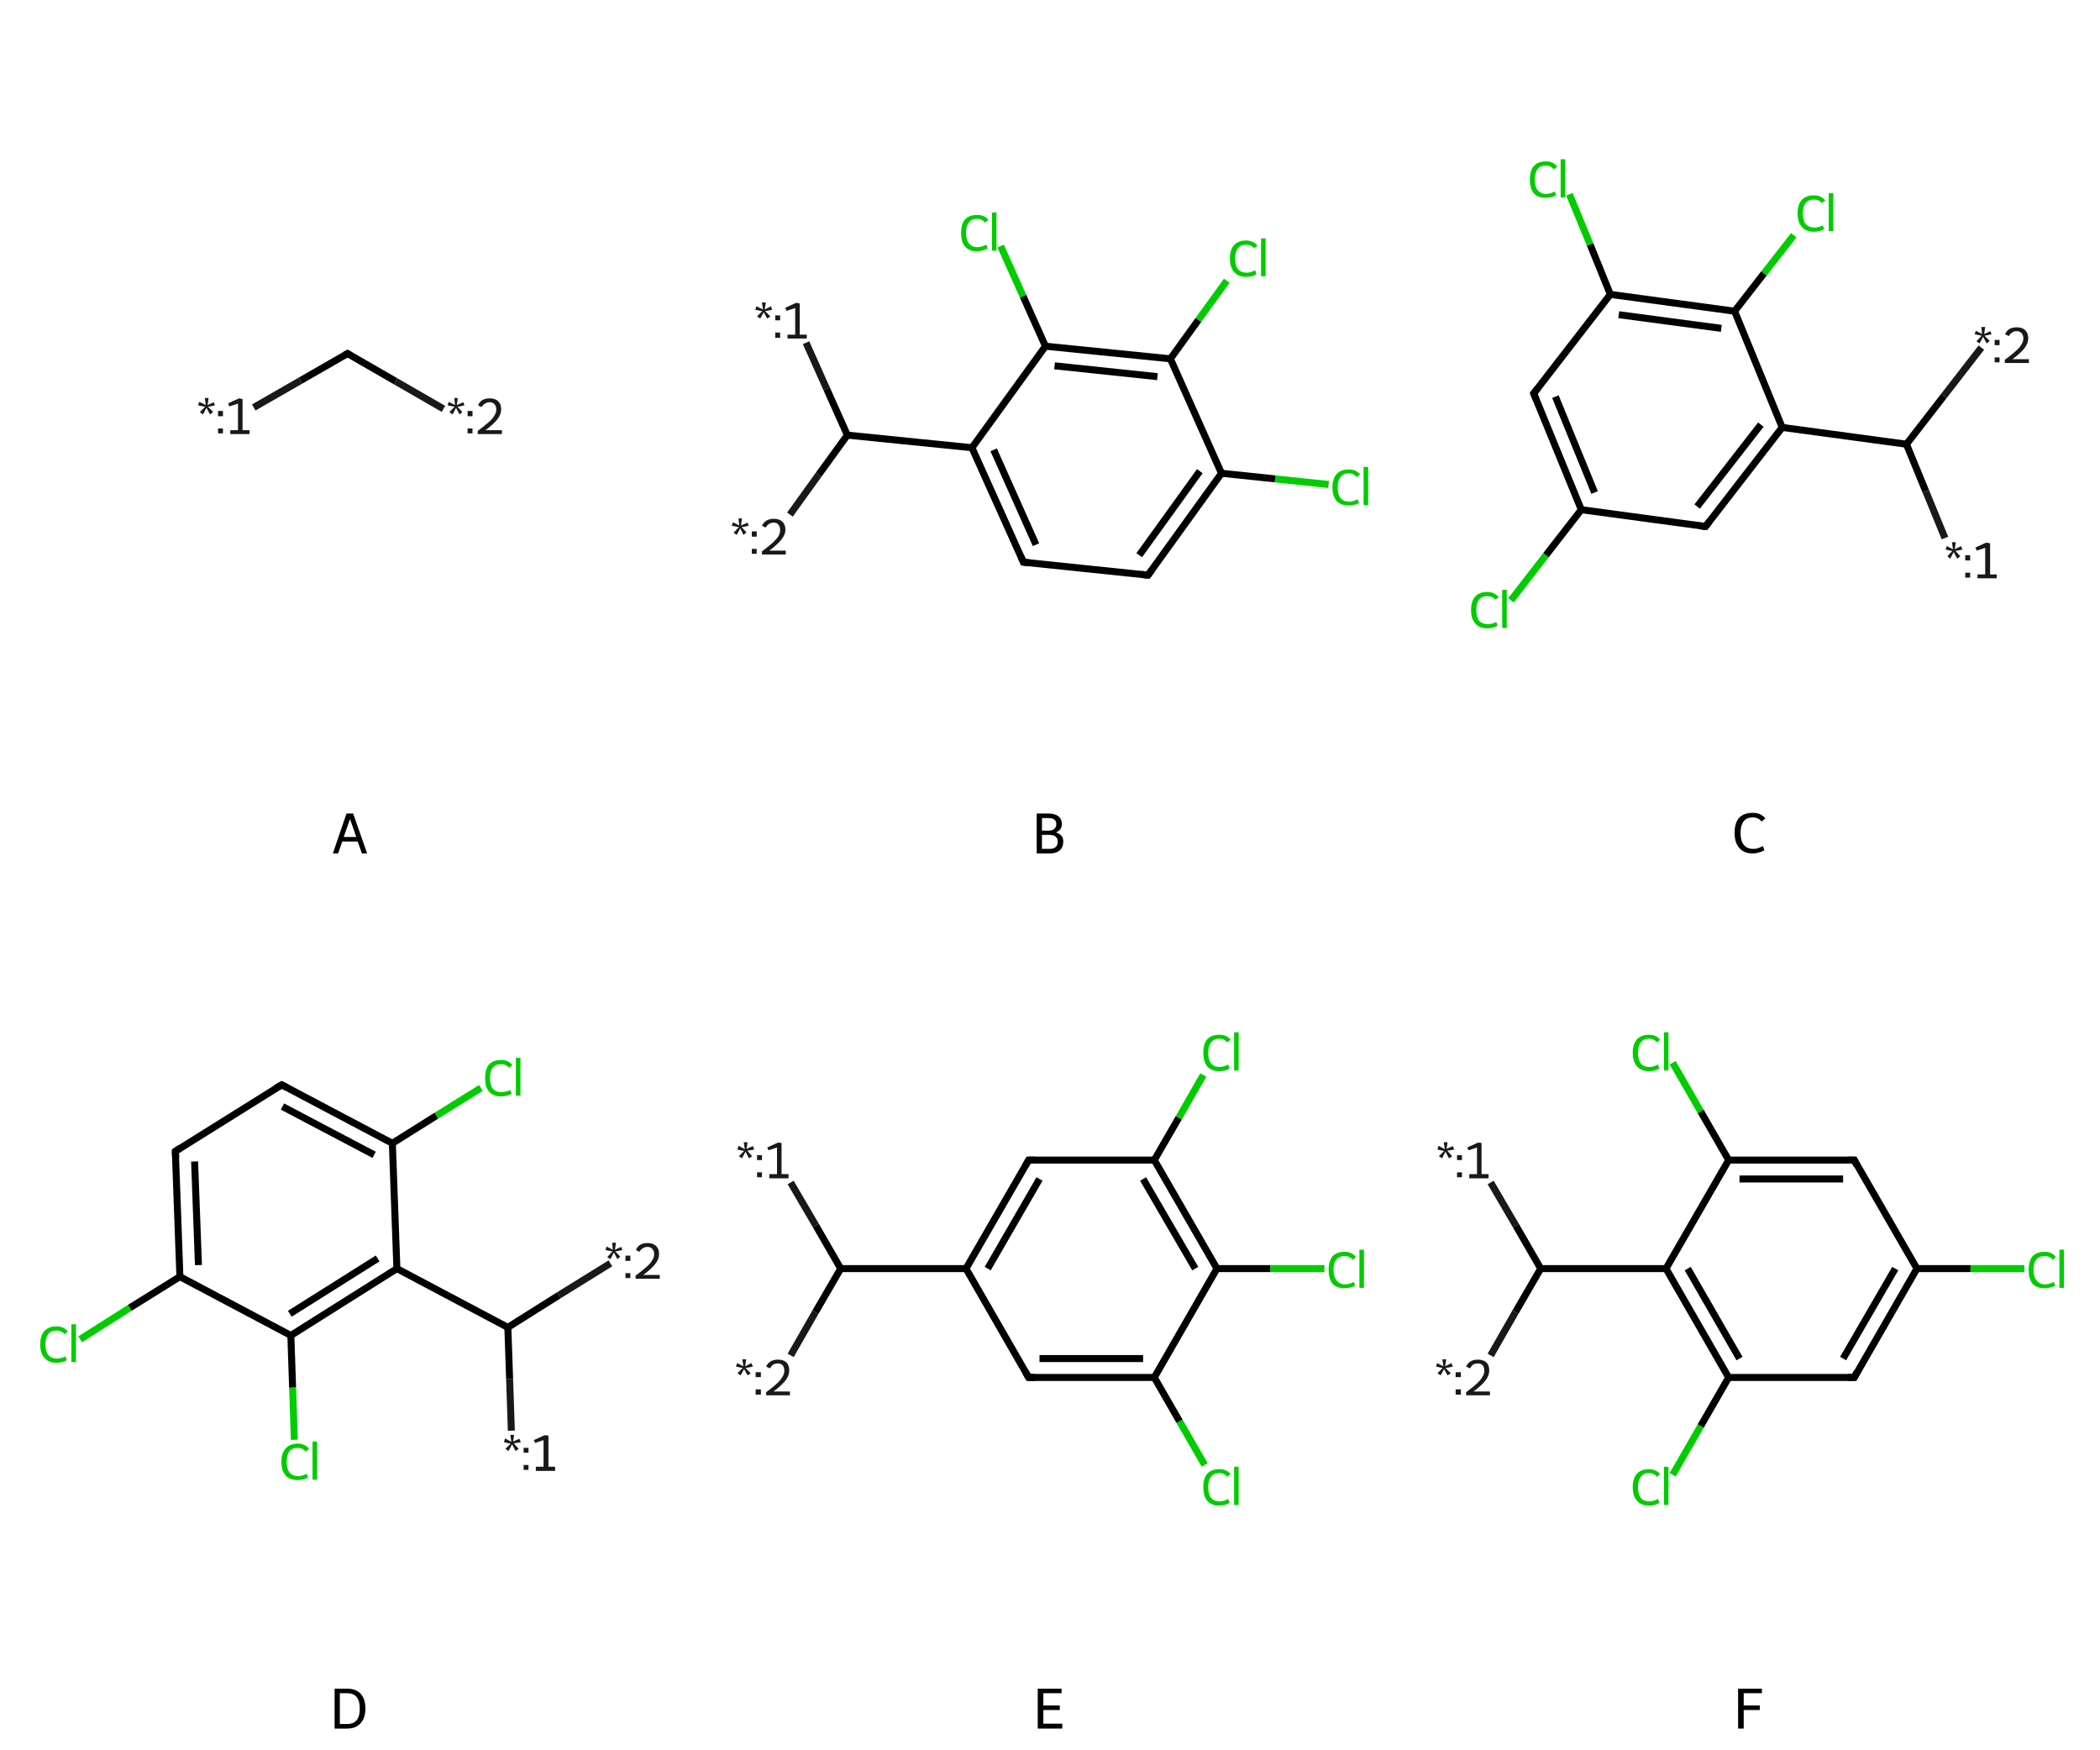 <?xml version='1.0' encoding='iso-8859-1'?>
<svg version='1.1' baseProfile='full'
              xmlns='http://www.w3.org/2000/svg'
                      xmlns:rdkit='http://www.rdkit.org/xml'
                      xmlns:xlink='http://www.w3.org/1999/xlink'
                  xml:space='preserve'
width='600px' height='500px' viewBox='0 0 600 500'>
<!-- END OF HEADER -->
<rect style='opacity:1.0;fill:#FFFFFF;stroke:none' width='600.0' height='500.0' x='0.0' y='0.0'> </rect>
<path class='bond-0 atom-0 atom-1' d='M 99.3,101.0 L 85.9,108.7' style='fill:none;fill-rule:evenodd;stroke:#000000;stroke-width:2.0px;stroke-linecap:butt;stroke-linejoin:miter;stroke-opacity:1' />
<path class='bond-0 atom-0 atom-1' d='M 85.9,108.7 L 72.5,116.4' style='fill:none;fill-rule:evenodd;stroke:#191919;stroke-width:2.0px;stroke-linecap:butt;stroke-linejoin:miter;stroke-opacity:1' />
<path class='bond-1 atom-0 atom-2' d='M 99.3,101.0 L 113.0,108.9' style='fill:none;fill-rule:evenodd;stroke:#000000;stroke-width:2.0px;stroke-linecap:butt;stroke-linejoin:miter;stroke-opacity:1' />
<path class='bond-1 atom-0 atom-2' d='M 113.0,108.9 L 126.7,116.8' style='fill:none;fill-rule:evenodd;stroke:#191919;stroke-width:2.0px;stroke-linecap:butt;stroke-linejoin:miter;stroke-opacity:1' />
<path d='M 98.6,101.4 L 99.3,101.0 L 100.0,101.4' style='fill:none;stroke:#000000;stroke-width:2.0px;stroke-linecap:butt;stroke-linejoin:miter;stroke-opacity:1;' />
<path class='atom-1' d='M 57.1 117.7
L 58.6 116.2
L 56.6 115.8
L 56.9 114.8
L 58.8 115.7
L 58.5 113.7
L 59.6 113.7
L 59.3 115.7
L 61.1 114.9
L 61.4 115.8
L 59.4 116.2
L 60.9 117.7
L 60.0 118.4
L 59.0 116.5
L 58.0 118.4
L 57.1 117.7
' fill='#191919'/>
<path class='atom-1' d='M 62.3 122.4
L 63.7 122.4
L 63.7 123.8
L 62.3 123.8
L 62.3 122.4
M 62.3 117.4
L 63.7 117.4
L 63.7 118.9
L 62.3 118.9
L 62.3 117.4
' fill='#191919'/>
<path class='atom-1' d='M 65.8 122.9
L 68.0 122.9
L 68.0 115.3
L 65.5 116.1
L 65.2 115.2
L 68.3 113.8
L 69.3 114.0
L 69.3 122.9
L 71.3 122.9
L 71.3 124.0
L 65.8 124.0
L 65.8 122.9
' fill='#191919'/>
<path class='atom-2' d='M 128.4 117.7
L 129.9 116.2
L 127.9 115.8
L 128.2 114.8
L 130.0 115.7
L 129.8 113.7
L 130.8 113.7
L 130.5 115.7
L 132.4 114.9
L 132.7 115.8
L 130.7 116.2
L 132.1 117.7
L 131.3 118.4
L 130.3 116.5
L 129.3 118.4
L 128.4 117.7
' fill='#191919'/>
<path class='atom-2' d='M 133.6 122.4
L 135.0 122.4
L 135.0 123.8
L 133.6 123.8
L 133.6 122.4
M 133.6 117.4
L 135.0 117.4
L 135.0 118.9
L 133.6 118.9
L 133.6 117.4
' fill='#191919'/>
<path class='atom-2' d='M 136.6 115.8
Q 136.9 114.9, 137.8 114.3
Q 138.7 113.8, 139.9 113.8
Q 141.5 113.8, 142.3 114.6
Q 143.2 115.4, 143.2 116.9
Q 143.2 118.4, 142.1 119.8
Q 141.0 121.2, 138.7 122.9
L 143.4 122.9
L 143.4 124.0
L 136.5 124.0
L 136.5 123.1
Q 138.4 121.7, 139.5 120.7
Q 140.7 119.7, 141.2 118.8
Q 141.8 117.9, 141.8 117.0
Q 141.8 116.0, 141.3 115.5
Q 140.8 114.9, 139.9 114.9
Q 139.1 114.9, 138.6 115.3
Q 138.0 115.6, 137.6 116.3
L 136.6 115.8
' fill='#191919'/>
<path class='legend' d='M 103.4 243.8
L 102.2 240.4
L 97.8 240.4
L 96.6 243.8
L 95.1 243.8
L 99.0 232.4
L 100.9 232.4
L 104.9 243.8
L 103.4 243.8
M 98.2 239.1
L 101.8 239.1
L 100.0 234.0
L 98.2 239.1
' fill='#000000'/>
<path class='bond-0 atom-0 atom-1' d='M 379.6,138.4 L 364.3,136.8' style='fill:none;fill-rule:evenodd;stroke:#00CC00;stroke-width:2.0px;stroke-linecap:butt;stroke-linejoin:miter;stroke-opacity:1' />
<path class='bond-0 atom-0 atom-1' d='M 364.3,136.8 L 349.0,135.2' style='fill:none;fill-rule:evenodd;stroke:#000000;stroke-width:2.0px;stroke-linecap:butt;stroke-linejoin:miter;stroke-opacity:1' />
<path class='bond-1 atom-1 atom-2' d='M 349.0,135.2 L 328.0,164.3' style='fill:none;fill-rule:evenodd;stroke:#000000;stroke-width:2.0px;stroke-linecap:butt;stroke-linejoin:miter;stroke-opacity:1' />
<path class='bond-1 atom-1 atom-2' d='M 342.8,134.6 L 325.5,158.6' style='fill:none;fill-rule:evenodd;stroke:#000000;stroke-width:2.0px;stroke-linecap:butt;stroke-linejoin:miter;stroke-opacity:1' />
<path class='bond-2 atom-2 atom-3' d='M 328.0,164.3 L 292.4,160.6' style='fill:none;fill-rule:evenodd;stroke:#000000;stroke-width:2.0px;stroke-linecap:butt;stroke-linejoin:miter;stroke-opacity:1' />
<path class='bond-3 atom-3 atom-4' d='M 292.4,160.6 L 277.7,127.9' style='fill:none;fill-rule:evenodd;stroke:#000000;stroke-width:2.0px;stroke-linecap:butt;stroke-linejoin:miter;stroke-opacity:1' />
<path class='bond-3 atom-3 atom-4' d='M 296.0,155.6 L 283.9,128.5' style='fill:none;fill-rule:evenodd;stroke:#000000;stroke-width:2.0px;stroke-linecap:butt;stroke-linejoin:miter;stroke-opacity:1' />
<path class='bond-4 atom-4 atom-5' d='M 277.7,127.9 L 242.1,124.3' style='fill:none;fill-rule:evenodd;stroke:#000000;stroke-width:2.0px;stroke-linecap:butt;stroke-linejoin:miter;stroke-opacity:1' />
<path class='bond-5 atom-5 atom-6' d='M 242.1,124.3 L 236.2,111.1' style='fill:none;fill-rule:evenodd;stroke:#000000;stroke-width:2.0px;stroke-linecap:butt;stroke-linejoin:miter;stroke-opacity:1' />
<path class='bond-5 atom-5 atom-6' d='M 236.2,111.1 L 230.3,97.9' style='fill:none;fill-rule:evenodd;stroke:#191919;stroke-width:2.0px;stroke-linecap:butt;stroke-linejoin:miter;stroke-opacity:1' />
<path class='bond-6 atom-5 atom-7' d='M 242.1,124.3 L 233.9,135.6' style='fill:none;fill-rule:evenodd;stroke:#000000;stroke-width:2.0px;stroke-linecap:butt;stroke-linejoin:miter;stroke-opacity:1' />
<path class='bond-6 atom-5 atom-7' d='M 233.9,135.6 L 225.7,147.0' style='fill:none;fill-rule:evenodd;stroke:#191919;stroke-width:2.0px;stroke-linecap:butt;stroke-linejoin:miter;stroke-opacity:1' />
<path class='bond-7 atom-4 atom-8' d='M 277.7,127.9 L 298.7,98.9' style='fill:none;fill-rule:evenodd;stroke:#000000;stroke-width:2.0px;stroke-linecap:butt;stroke-linejoin:miter;stroke-opacity:1' />
<path class='bond-8 atom-8 atom-9' d='M 298.7,98.9 L 292.3,84.6' style='fill:none;fill-rule:evenodd;stroke:#000000;stroke-width:2.0px;stroke-linecap:butt;stroke-linejoin:miter;stroke-opacity:1' />
<path class='bond-8 atom-8 atom-9' d='M 292.3,84.6 L 285.9,70.3' style='fill:none;fill-rule:evenodd;stroke:#00CC00;stroke-width:2.0px;stroke-linecap:butt;stroke-linejoin:miter;stroke-opacity:1' />
<path class='bond-9 atom-8 atom-10' d='M 298.7,98.9 L 334.4,102.5' style='fill:none;fill-rule:evenodd;stroke:#000000;stroke-width:2.0px;stroke-linecap:butt;stroke-linejoin:miter;stroke-opacity:1' />
<path class='bond-9 atom-8 atom-10' d='M 301.3,104.5 L 330.7,107.6' style='fill:none;fill-rule:evenodd;stroke:#000000;stroke-width:2.0px;stroke-linecap:butt;stroke-linejoin:miter;stroke-opacity:1' />
<path class='bond-10 atom-10 atom-11' d='M 334.4,102.5 L 342.4,91.4' style='fill:none;fill-rule:evenodd;stroke:#000000;stroke-width:2.0px;stroke-linecap:butt;stroke-linejoin:miter;stroke-opacity:1' />
<path class='bond-10 atom-10 atom-11' d='M 342.4,91.4 L 350.5,80.2' style='fill:none;fill-rule:evenodd;stroke:#00CC00;stroke-width:2.0px;stroke-linecap:butt;stroke-linejoin:miter;stroke-opacity:1' />
<path class='bond-11 atom-10 atom-1' d='M 334.4,102.5 L 349.0,135.2' style='fill:none;fill-rule:evenodd;stroke:#000000;stroke-width:2.0px;stroke-linecap:butt;stroke-linejoin:miter;stroke-opacity:1' />
<path d='M 329.1,162.8 L 328.0,164.3 L 326.2,164.1' style='fill:none;stroke:#000000;stroke-width:2.0px;stroke-linecap:butt;stroke-linejoin:miter;stroke-opacity:1;' />
<path d='M 294.2,160.8 L 292.4,160.6 L 291.7,159.0' style='fill:none;stroke:#000000;stroke-width:2.0px;stroke-linecap:butt;stroke-linejoin:miter;stroke-opacity:1;' />
<path class='atom-0' d='M 380.7 139.2
Q 380.7 136.7, 381.9 135.4
Q 383.1 134.1, 385.4 134.1
Q 387.4 134.1, 388.6 135.5
L 387.6 136.3
Q 386.8 135.2, 385.4 135.2
Q 383.8 135.2, 383.0 136.3
Q 382.2 137.3, 382.2 139.2
Q 382.2 141.2, 383.0 142.3
Q 383.9 143.3, 385.5 143.3
Q 386.6 143.3, 387.9 142.6
L 388.3 143.7
Q 387.8 144.0, 387.0 144.2
Q 386.2 144.4, 385.3 144.4
Q 383.1 144.4, 381.9 143.1
Q 380.7 141.8, 380.7 139.2
' fill='#00CC00'/>
<path class='atom-0' d='M 389.6 133.4
L 390.9 133.4
L 390.9 144.3
L 389.6 144.3
L 389.6 133.4
' fill='#00CC00'/>
<path class='atom-6' d='M 216.3 90.4
L 217.8 88.9
L 215.8 88.5
L 216.1 87.5
L 218.0 88.4
L 217.7 86.4
L 218.8 86.4
L 218.5 88.4
L 220.3 87.5
L 220.6 88.5
L 218.6 88.9
L 220.1 90.4
L 219.2 91.0
L 218.2 89.2
L 217.2 91.0
L 216.3 90.4
' fill='#191919'/>
<path class='atom-6' d='M 221.5 95.0
L 222.9 95.0
L 222.9 96.5
L 221.5 96.5
L 221.5 95.0
M 221.5 90.1
L 222.9 90.1
L 222.9 91.5
L 221.5 91.5
L 221.5 90.1
' fill='#191919'/>
<path class='atom-6' d='M 225.0 95.6
L 227.2 95.6
L 227.2 88.0
L 224.7 88.8
L 224.4 87.9
L 227.5 86.5
L 228.5 86.7
L 228.5 95.6
L 230.5 95.6
L 230.5 96.7
L 225.0 96.7
L 225.0 95.6
' fill='#191919'/>
<path class='atom-7' d='M 209.6 152.2
L 211.1 150.6
L 209.1 150.2
L 209.4 149.2
L 211.2 150.1
L 211.0 148.1
L 212.0 148.1
L 211.7 150.1
L 213.6 149.3
L 213.9 150.2
L 211.9 150.6
L 213.3 152.1
L 212.4 152.8
L 211.5 150.9
L 210.5 152.8
L 209.6 152.2
' fill='#191919'/>
<path class='atom-7' d='M 214.8 156.8
L 216.2 156.8
L 216.2 158.2
L 214.8 158.2
L 214.8 156.8
M 214.8 151.8
L 216.2 151.8
L 216.2 153.3
L 214.8 153.3
L 214.8 151.8
' fill='#191919'/>
<path class='atom-7' d='M 217.7 150.2
Q 218.1 149.3, 219.0 148.7
Q 219.9 148.2, 221.1 148.2
Q 222.6 148.2, 223.5 149.0
Q 224.4 149.8, 224.4 151.3
Q 224.4 152.8, 223.2 154.2
Q 222.1 155.6, 219.8 157.3
L 224.5 157.3
L 224.5 158.4
L 217.7 158.4
L 217.7 157.5
Q 219.6 156.1, 220.7 155.1
Q 221.8 154.1, 222.4 153.2
Q 222.9 152.3, 222.9 151.4
Q 222.9 150.4, 222.4 149.9
Q 222.0 149.3, 221.1 149.3
Q 220.3 149.3, 219.7 149.7
Q 219.2 150.0, 218.8 150.7
L 217.7 150.2
' fill='#191919'/>
<path class='atom-9' d='M 274.6 66.5
Q 274.6 64.0, 275.7 62.7
Q 276.9 61.4, 279.2 61.4
Q 281.3 61.4, 282.4 62.8
L 281.4 63.6
Q 280.6 62.5, 279.2 62.5
Q 277.6 62.5, 276.8 63.6
Q 276.0 64.6, 276.0 66.5
Q 276.0 68.5, 276.9 69.6
Q 277.7 70.6, 279.3 70.6
Q 280.4 70.6, 281.8 69.9
L 282.2 71.0
Q 281.6 71.3, 280.8 71.5
Q 280.0 71.8, 279.1 71.8
Q 276.9 71.8, 275.7 70.4
Q 274.6 69.1, 274.6 66.5
' fill='#00CC00'/>
<path class='atom-9' d='M 283.4 60.7
L 284.7 60.7
L 284.7 71.6
L 283.4 71.6
L 283.4 60.7
' fill='#00CC00'/>
<path class='atom-11' d='M 351.4 73.8
Q 351.4 71.3, 352.6 70.0
Q 353.8 68.7, 356.0 68.7
Q 358.1 68.7, 359.3 70.2
L 358.3 70.9
Q 357.5 69.9, 356.0 69.9
Q 354.5 69.9, 353.7 70.9
Q 352.9 71.9, 352.9 73.8
Q 352.9 75.9, 353.7 76.9
Q 354.6 77.9, 356.2 77.9
Q 357.3 77.9, 358.6 77.2
L 359.0 78.3
Q 358.5 78.7, 357.7 78.9
Q 356.9 79.1, 356.0 79.1
Q 353.8 79.1, 352.6 77.7
Q 351.4 76.4, 351.4 73.8
' fill='#00CC00'/>
<path class='atom-11' d='M 360.3 68.1
L 361.6 68.1
L 361.6 78.9
L 360.3 78.9
L 360.3 68.1
' fill='#00CC00'/>
<path class='legend' d='M 301.7 237.8
Q 302.7 238.1, 303.3 238.8
Q 303.8 239.4, 303.8 240.4
Q 303.8 242.0, 302.8 242.9
Q 301.8 243.8, 300.0 243.8
L 296.2 243.8
L 296.2 232.4
L 299.5 232.4
Q 301.4 232.4, 302.4 233.2
Q 303.4 234.0, 303.4 235.4
Q 303.4 237.1, 301.7 237.8
M 297.7 233.7
L 297.7 237.3
L 299.5 237.3
Q 300.6 237.3, 301.2 236.8
Q 301.8 236.3, 301.8 235.4
Q 301.8 233.7, 299.5 233.7
L 297.7 233.7
M 300.0 242.5
Q 301.1 242.5, 301.7 241.9
Q 302.2 241.4, 302.2 240.4
Q 302.2 239.5, 301.6 239.0
Q 301.0 238.5, 299.7 238.5
L 297.7 238.5
L 297.7 242.5
L 300.0 242.5
' fill='#000000'/>
<path class='bond-0 atom-0 atom-1' d='M 431.7,171.5 L 441.7,158.6' style='fill:none;fill-rule:evenodd;stroke:#00CC00;stroke-width:2.0px;stroke-linecap:butt;stroke-linejoin:miter;stroke-opacity:1' />
<path class='bond-0 atom-0 atom-1' d='M 441.7,158.6 L 451.8,145.6' style='fill:none;fill-rule:evenodd;stroke:#000000;stroke-width:2.0px;stroke-linecap:butt;stroke-linejoin:miter;stroke-opacity:1' />
<path class='bond-1 atom-1 atom-2' d='M 451.8,145.6 L 438.2,112.4' style='fill:none;fill-rule:evenodd;stroke:#000000;stroke-width:2.0px;stroke-linecap:butt;stroke-linejoin:miter;stroke-opacity:1' />
<path class='bond-1 atom-1 atom-2' d='M 455.6,140.7 L 444.4,113.3' style='fill:none;fill-rule:evenodd;stroke:#000000;stroke-width:2.0px;stroke-linecap:butt;stroke-linejoin:miter;stroke-opacity:1' />
<path class='bond-2 atom-2 atom-3' d='M 438.2,112.4 L 460.1,84.1' style='fill:none;fill-rule:evenodd;stroke:#000000;stroke-width:2.0px;stroke-linecap:butt;stroke-linejoin:miter;stroke-opacity:1' />
<path class='bond-3 atom-3 atom-4' d='M 460.1,84.1 L 454.3,69.8' style='fill:none;fill-rule:evenodd;stroke:#000000;stroke-width:2.0px;stroke-linecap:butt;stroke-linejoin:miter;stroke-opacity:1' />
<path class='bond-3 atom-3 atom-4' d='M 454.3,69.8 L 448.4,55.5' style='fill:none;fill-rule:evenodd;stroke:#00CC00;stroke-width:2.0px;stroke-linecap:butt;stroke-linejoin:miter;stroke-opacity:1' />
<path class='bond-4 atom-3 atom-5' d='M 460.1,84.1 L 495.6,88.9' style='fill:none;fill-rule:evenodd;stroke:#000000;stroke-width:2.0px;stroke-linecap:butt;stroke-linejoin:miter;stroke-opacity:1' />
<path class='bond-4 atom-3 atom-5' d='M 462.5,89.9 L 491.8,93.8' style='fill:none;fill-rule:evenodd;stroke:#000000;stroke-width:2.0px;stroke-linecap:butt;stroke-linejoin:miter;stroke-opacity:1' />
<path class='bond-5 atom-5 atom-6' d='M 495.6,88.9 L 504.0,78.1' style='fill:none;fill-rule:evenodd;stroke:#000000;stroke-width:2.0px;stroke-linecap:butt;stroke-linejoin:miter;stroke-opacity:1' />
<path class='bond-5 atom-5 atom-6' d='M 504.0,78.1 L 512.5,67.2' style='fill:none;fill-rule:evenodd;stroke:#00CC00;stroke-width:2.0px;stroke-linecap:butt;stroke-linejoin:miter;stroke-opacity:1' />
<path class='bond-6 atom-5 atom-7' d='M 495.6,88.9 L 509.2,122.1' style='fill:none;fill-rule:evenodd;stroke:#000000;stroke-width:2.0px;stroke-linecap:butt;stroke-linejoin:miter;stroke-opacity:1' />
<path class='bond-7 atom-7 atom-8' d='M 509.2,122.1 L 544.7,126.9' style='fill:none;fill-rule:evenodd;stroke:#000000;stroke-width:2.0px;stroke-linecap:butt;stroke-linejoin:miter;stroke-opacity:1' />
<path class='bond-8 atom-8 atom-9' d='M 544.7,126.9 L 550.2,140.3' style='fill:none;fill-rule:evenodd;stroke:#000000;stroke-width:2.0px;stroke-linecap:butt;stroke-linejoin:miter;stroke-opacity:1' />
<path class='bond-8 atom-8 atom-9' d='M 550.2,140.3 L 555.7,153.7' style='fill:none;fill-rule:evenodd;stroke:#191919;stroke-width:2.0px;stroke-linecap:butt;stroke-linejoin:miter;stroke-opacity:1' />
<path class='bond-9 atom-8 atom-10' d='M 544.7,126.9 L 555.4,113.1' style='fill:none;fill-rule:evenodd;stroke:#000000;stroke-width:2.0px;stroke-linecap:butt;stroke-linejoin:miter;stroke-opacity:1' />
<path class='bond-9 atom-8 atom-10' d='M 555.4,113.1 L 566.1,99.3' style='fill:none;fill-rule:evenodd;stroke:#191919;stroke-width:2.0px;stroke-linecap:butt;stroke-linejoin:miter;stroke-opacity:1' />
<path class='bond-10 atom-7 atom-11' d='M 509.2,122.1 L 487.3,150.4' style='fill:none;fill-rule:evenodd;stroke:#000000;stroke-width:2.0px;stroke-linecap:butt;stroke-linejoin:miter;stroke-opacity:1' />
<path class='bond-10 atom-7 atom-11' d='M 503.1,121.3 L 484.9,144.7' style='fill:none;fill-rule:evenodd;stroke:#000000;stroke-width:2.0px;stroke-linecap:butt;stroke-linejoin:miter;stroke-opacity:1' />
<path class='bond-11 atom-11 atom-1' d='M 487.3,150.4 L 451.8,145.6' style='fill:none;fill-rule:evenodd;stroke:#000000;stroke-width:2.0px;stroke-linecap:butt;stroke-linejoin:miter;stroke-opacity:1' />
<path d='M 438.9,114.1 L 438.2,112.4 L 439.3,111.0' style='fill:none;stroke:#000000;stroke-width:2.0px;stroke-linecap:butt;stroke-linejoin:miter;stroke-opacity:1;' />
<path d='M 488.4,149.0 L 487.3,150.4 L 485.5,150.2' style='fill:none;stroke:#000000;stroke-width:2.0px;stroke-linecap:butt;stroke-linejoin:miter;stroke-opacity:1;' />
<path class='atom-0' d='M 420.3 174.3
Q 420.3 171.7, 421.5 170.4
Q 422.7 169.1, 424.9 169.1
Q 427.0 169.1, 428.2 170.6
L 427.2 171.3
Q 426.4 170.3, 424.9 170.3
Q 423.4 170.3, 422.6 171.3
Q 421.8 172.3, 421.8 174.3
Q 421.8 176.3, 422.6 177.3
Q 423.5 178.3, 425.1 178.3
Q 426.2 178.3, 427.5 177.7
L 427.9 178.7
Q 427.4 179.1, 426.6 179.3
Q 425.8 179.5, 424.9 179.5
Q 422.7 179.5, 421.5 178.1
Q 420.3 176.8, 420.3 174.3
' fill='#00CC00'/>
<path class='atom-0' d='M 429.2 168.5
L 430.5 168.5
L 430.5 179.4
L 429.2 179.4
L 429.2 168.5
' fill='#00CC00'/>
<path class='atom-4' d='M 437.1 51.3
Q 437.1 48.8, 438.2 47.5
Q 439.4 46.1, 441.7 46.1
Q 443.8 46.1, 444.9 47.6
L 443.9 48.4
Q 443.1 47.3, 441.7 47.3
Q 440.1 47.3, 439.3 48.3
Q 438.5 49.4, 438.5 51.3
Q 438.5 53.3, 439.3 54.3
Q 440.2 55.4, 441.8 55.4
Q 442.9 55.4, 444.2 54.7
L 444.6 55.8
Q 444.1 56.1, 443.3 56.3
Q 442.5 56.5, 441.6 56.5
Q 439.4 56.5, 438.2 55.2
Q 437.1 53.8, 437.1 51.3
' fill='#00CC00'/>
<path class='atom-4' d='M 445.9 45.5
L 447.2 45.5
L 447.2 56.4
L 445.9 56.4
L 445.9 45.5
' fill='#00CC00'/>
<path class='atom-6' d='M 513.6 61.0
Q 513.6 58.4, 514.8 57.1
Q 516.0 55.8, 518.3 55.8
Q 520.4 55.8, 521.5 57.3
L 520.5 58.0
Q 519.7 57.0, 518.3 57.0
Q 516.7 57.0, 515.9 58.0
Q 515.1 59.0, 515.1 61.0
Q 515.1 63.0, 515.9 64.0
Q 516.8 65.0, 518.4 65.0
Q 519.5 65.0, 520.8 64.4
L 521.2 65.4
Q 520.7 65.8, 519.9 66.0
Q 519.1 66.2, 518.2 66.2
Q 516.0 66.2, 514.8 64.8
Q 513.6 63.5, 513.6 61.0
' fill='#00CC00'/>
<path class='atom-6' d='M 522.5 55.2
L 523.8 55.2
L 523.8 66.0
L 522.5 66.0
L 522.5 55.2
' fill='#00CC00'/>
<path class='atom-9' d='M 556.4 158.9
L 557.8 157.4
L 555.9 157.0
L 556.2 156.0
L 558.0 156.9
L 557.7 154.9
L 558.8 154.9
L 558.5 156.9
L 560.3 156.0
L 560.7 157.0
L 558.7 157.4
L 560.1 158.9
L 559.2 159.6
L 558.2 157.7
L 557.2 159.6
L 556.4 158.9
' fill='#191919'/>
<path class='atom-9' d='M 561.5 163.6
L 562.9 163.6
L 562.9 165.0
L 561.5 165.0
L 561.5 163.6
M 561.5 158.6
L 562.9 158.6
L 562.9 160.1
L 561.5 160.1
L 561.5 158.6
' fill='#191919'/>
<path class='atom-9' d='M 565.0 164.1
L 567.2 164.1
L 567.2 156.5
L 564.8 157.3
L 564.4 156.4
L 567.5 155.0
L 568.6 155.2
L 568.6 164.1
L 570.5 164.1
L 570.5 165.2
L 565.0 165.2
L 565.0 164.1
' fill='#191919'/>
<path class='atom-10' d='M 564.7 97.5
L 566.2 95.9
L 564.2 95.5
L 564.5 94.5
L 566.3 95.4
L 566.1 93.4
L 567.2 93.4
L 566.9 95.4
L 568.7 94.6
L 569.0 95.5
L 567.0 95.9
L 568.5 97.4
L 567.6 98.1
L 566.6 96.2
L 565.6 98.1
L 564.7 97.5
' fill='#191919'/>
<path class='atom-10' d='M 569.9 102.1
L 571.3 102.1
L 571.3 103.5
L 569.9 103.5
L 569.9 102.1
M 569.9 97.1
L 571.3 97.1
L 571.3 98.6
L 569.9 98.6
L 569.9 97.1
' fill='#191919'/>
<path class='atom-10' d='M 572.9 95.5
Q 573.2 94.6, 574.1 94.0
Q 575.0 93.5, 576.2 93.5
Q 577.8 93.5, 578.6 94.3
Q 579.5 95.2, 579.5 96.6
Q 579.5 98.1, 578.4 99.5
Q 577.3 100.9, 575.0 102.6
L 579.7 102.6
L 579.7 103.7
L 572.8 103.7
L 572.8 102.8
Q 574.7 101.4, 575.8 100.4
Q 577.0 99.4, 577.5 98.5
Q 578.1 97.6, 578.1 96.7
Q 578.1 95.7, 577.6 95.2
Q 577.1 94.6, 576.2 94.6
Q 575.4 94.6, 574.9 95.0
Q 574.3 95.3, 574.0 96.0
L 572.9 95.5
' fill='#191919'/>
<path class='legend' d='M 495.6 237.9
Q 495.6 235.1, 496.9 233.6
Q 498.3 232.2, 500.8 232.2
Q 503.1 232.2, 504.4 233.8
L 503.3 234.7
Q 502.4 233.5, 500.8 233.5
Q 499.1 233.5, 498.2 234.6
Q 497.3 235.8, 497.3 237.9
Q 497.3 240.2, 498.2 241.3
Q 499.1 242.5, 501.0 242.5
Q 502.2 242.5, 503.7 241.7
L 504.1 242.9
Q 503.5 243.3, 502.6 243.5
Q 501.7 243.8, 500.7 243.8
Q 498.3 243.8, 496.9 242.2
Q 495.6 240.7, 495.6 237.9
' fill='#000000'/>
<path class='bond-0 atom-0 atom-1' d='M 22.9,382.6 L 37.1,373.6' style='fill:none;fill-rule:evenodd;stroke:#00CC00;stroke-width:2.0px;stroke-linecap:butt;stroke-linejoin:miter;stroke-opacity:1' />
<path class='bond-0 atom-0 atom-1' d='M 37.1,373.6 L 51.4,364.7' style='fill:none;fill-rule:evenodd;stroke:#000000;stroke-width:2.0px;stroke-linecap:butt;stroke-linejoin:miter;stroke-opacity:1' />
<path class='bond-1 atom-1 atom-2' d='M 51.4,364.7 L 50.1,328.9' style='fill:none;fill-rule:evenodd;stroke:#000000;stroke-width:2.0px;stroke-linecap:butt;stroke-linejoin:miter;stroke-opacity:1' />
<path class='bond-1 atom-1 atom-2' d='M 56.7,361.4 L 55.6,331.8' style='fill:none;fill-rule:evenodd;stroke:#000000;stroke-width:2.0px;stroke-linecap:butt;stroke-linejoin:miter;stroke-opacity:1' />
<path class='bond-2 atom-2 atom-3' d='M 50.1,328.9 L 80.5,309.9' style='fill:none;fill-rule:evenodd;stroke:#000000;stroke-width:2.0px;stroke-linecap:butt;stroke-linejoin:miter;stroke-opacity:1' />
<path class='bond-3 atom-3 atom-4' d='M 80.5,309.9 L 112.1,326.6' style='fill:none;fill-rule:evenodd;stroke:#000000;stroke-width:2.0px;stroke-linecap:butt;stroke-linejoin:miter;stroke-opacity:1' />
<path class='bond-3 atom-3 atom-4' d='M 80.7,316.1 L 106.9,329.9' style='fill:none;fill-rule:evenodd;stroke:#000000;stroke-width:2.0px;stroke-linecap:butt;stroke-linejoin:miter;stroke-opacity:1' />
<path class='bond-4 atom-4 atom-5' d='M 112.1,326.6 L 124.7,318.7' style='fill:none;fill-rule:evenodd;stroke:#000000;stroke-width:2.0px;stroke-linecap:butt;stroke-linejoin:miter;stroke-opacity:1' />
<path class='bond-4 atom-4 atom-5' d='M 124.7,318.7 L 137.4,310.8' style='fill:none;fill-rule:evenodd;stroke:#00CC00;stroke-width:2.0px;stroke-linecap:butt;stroke-linejoin:miter;stroke-opacity:1' />
<path class='bond-5 atom-4 atom-6' d='M 112.1,326.6 L 113.4,362.4' style='fill:none;fill-rule:evenodd;stroke:#000000;stroke-width:2.0px;stroke-linecap:butt;stroke-linejoin:miter;stroke-opacity:1' />
<path class='bond-6 atom-6 atom-7' d='M 113.4,362.4 L 145.1,379.2' style='fill:none;fill-rule:evenodd;stroke:#000000;stroke-width:2.0px;stroke-linecap:butt;stroke-linejoin:miter;stroke-opacity:1' />
<path class='bond-7 atom-7 atom-8' d='M 145.1,379.2 L 145.6,393.9' style='fill:none;fill-rule:evenodd;stroke:#000000;stroke-width:2.0px;stroke-linecap:butt;stroke-linejoin:miter;stroke-opacity:1' />
<path class='bond-7 atom-7 atom-8' d='M 145.6,393.9 L 146.1,408.7' style='fill:none;fill-rule:evenodd;stroke:#191919;stroke-width:2.0px;stroke-linecap:butt;stroke-linejoin:miter;stroke-opacity:1' />
<path class='bond-8 atom-7 atom-9' d='M 145.1,379.2 L 159.7,370.0' style='fill:none;fill-rule:evenodd;stroke:#000000;stroke-width:2.0px;stroke-linecap:butt;stroke-linejoin:miter;stroke-opacity:1' />
<path class='bond-8 atom-7 atom-9' d='M 159.7,370.0 L 174.4,360.9' style='fill:none;fill-rule:evenodd;stroke:#191919;stroke-width:2.0px;stroke-linecap:butt;stroke-linejoin:miter;stroke-opacity:1' />
<path class='bond-9 atom-6 atom-10' d='M 113.4,362.4 L 83.1,381.5' style='fill:none;fill-rule:evenodd;stroke:#000000;stroke-width:2.0px;stroke-linecap:butt;stroke-linejoin:miter;stroke-opacity:1' />
<path class='bond-9 atom-6 atom-10' d='M 107.9,359.5 L 82.8,375.3' style='fill:none;fill-rule:evenodd;stroke:#000000;stroke-width:2.0px;stroke-linecap:butt;stroke-linejoin:miter;stroke-opacity:1' />
<path class='bond-10 atom-10 atom-11' d='M 83.1,381.5 L 83.6,396.4' style='fill:none;fill-rule:evenodd;stroke:#000000;stroke-width:2.0px;stroke-linecap:butt;stroke-linejoin:miter;stroke-opacity:1' />
<path class='bond-10 atom-10 atom-11' d='M 83.6,396.4 L 84.1,411.3' style='fill:none;fill-rule:evenodd;stroke:#00CC00;stroke-width:2.0px;stroke-linecap:butt;stroke-linejoin:miter;stroke-opacity:1' />
<path class='bond-11 atom-10 atom-1' d='M 83.1,381.5 L 51.4,364.7' style='fill:none;fill-rule:evenodd;stroke:#000000;stroke-width:2.0px;stroke-linecap:butt;stroke-linejoin:miter;stroke-opacity:1' />
<path d='M 50.2,330.7 L 50.1,328.9 L 51.6,327.9' style='fill:none;stroke:#000000;stroke-width:2.0px;stroke-linecap:butt;stroke-linejoin:miter;stroke-opacity:1;' />
<path d='M 78.9,310.8 L 80.5,309.9 L 82.0,310.7' style='fill:none;stroke:#000000;stroke-width:2.0px;stroke-linecap:butt;stroke-linejoin:miter;stroke-opacity:1;' />
<path class='atom-0' d='M 11.5 384.1
Q 11.5 381.5, 12.7 380.2
Q 13.9 378.9, 16.2 378.9
Q 18.2 378.9, 19.4 380.4
L 18.4 381.1
Q 17.6 380.1, 16.2 380.1
Q 14.6 380.1, 13.8 381.1
Q 13.0 382.1, 13.0 384.1
Q 13.0 386.1, 13.8 387.1
Q 14.7 388.1, 16.3 388.1
Q 17.4 388.1, 18.7 387.5
L 19.1 388.5
Q 18.6 388.9, 17.8 389.1
Q 17.0 389.3, 16.1 389.3
Q 13.9 389.3, 12.7 387.9
Q 11.5 386.6, 11.5 384.1
' fill='#00CC00'/>
<path class='atom-0' d='M 20.4 378.3
L 21.7 378.3
L 21.7 389.1
L 20.4 389.1
L 20.4 378.3
' fill='#00CC00'/>
<path class='atom-5' d='M 138.6 308.0
Q 138.6 305.4, 139.7 304.1
Q 140.9 302.8, 143.2 302.8
Q 145.3 302.8, 146.4 304.3
L 145.4 305.0
Q 144.6 304.0, 143.2 304.0
Q 141.6 304.0, 140.8 305.0
Q 140.0 306.0, 140.0 308.0
Q 140.0 310.0, 140.8 311.0
Q 141.7 312.0, 143.3 312.0
Q 144.4 312.0, 145.8 311.4
L 146.2 312.4
Q 145.6 312.8, 144.8 313.0
Q 144.0 313.2, 143.1 313.2
Q 140.9 313.2, 139.7 311.8
Q 138.6 310.5, 138.6 308.0
' fill='#00CC00'/>
<path class='atom-5' d='M 147.4 302.2
L 148.7 302.2
L 148.7 313.0
L 147.4 313.0
L 147.4 302.2
' fill='#00CC00'/>
<path class='atom-8' d='M 144.4 413.9
L 145.9 412.4
L 144.0 412.0
L 144.3 410.9
L 146.1 411.9
L 145.8 409.9
L 146.9 409.9
L 146.6 411.8
L 148.4 411.0
L 148.8 412.0
L 146.8 412.3
L 148.2 413.9
L 147.3 414.5
L 146.3 412.6
L 145.3 414.5
L 144.4 413.9
' fill='#191919'/>
<path class='atom-8' d='M 149.6 418.5
L 151.0 418.5
L 151.0 419.9
L 149.6 419.9
L 149.6 418.5
M 149.6 413.6
L 151.0 413.6
L 151.0 415.0
L 149.6 415.0
L 149.6 413.6
' fill='#191919'/>
<path class='atom-8' d='M 153.1 419.0
L 155.3 419.0
L 155.3 411.4
L 152.9 412.2
L 152.5 411.4
L 155.6 410.0
L 156.7 410.1
L 156.7 419.0
L 158.6 419.0
L 158.6 420.2
L 153.1 420.2
L 153.1 419.0
' fill='#191919'/>
<path class='atom-9' d='M 173.5 359.1
L 175.0 357.5
L 173.0 357.1
L 173.3 356.1
L 175.1 357.0
L 174.9 355.0
L 176.0 355.0
L 175.7 357.0
L 177.5 356.2
L 177.8 357.1
L 175.8 357.5
L 177.2 359.0
L 176.4 359.7
L 175.4 357.8
L 174.4 359.7
L 173.5 359.1
' fill='#191919'/>
<path class='atom-9' d='M 178.7 363.7
L 180.1 363.7
L 180.1 365.1
L 178.7 365.1
L 178.7 363.7
M 178.7 358.7
L 180.1 358.7
L 180.1 360.2
L 178.7 360.2
L 178.7 358.7
' fill='#191919'/>
<path class='atom-9' d='M 181.7 357.1
Q 182.0 356.2, 182.9 355.6
Q 183.8 355.1, 185.0 355.1
Q 186.6 355.1, 187.4 355.9
Q 188.3 356.7, 188.3 358.2
Q 188.3 359.7, 187.2 361.1
Q 186.1 362.5, 183.8 364.2
L 188.5 364.2
L 188.5 365.3
L 181.6 365.3
L 181.6 364.4
Q 183.5 363.0, 184.6 362.0
Q 185.8 361.0, 186.3 360.1
Q 186.9 359.2, 186.9 358.3
Q 186.9 357.3, 186.4 356.8
Q 185.9 356.2, 185.0 356.2
Q 184.2 356.2, 183.7 356.6
Q 183.1 356.9, 182.7 357.6
L 181.7 357.1
' fill='#191919'/>
<path class='atom-11' d='M 80.4 417.6
Q 80.4 415.1, 81.6 413.8
Q 82.8 412.4, 85.1 412.4
Q 87.1 412.4, 88.3 413.9
L 87.3 414.7
Q 86.5 413.6, 85.1 413.6
Q 83.5 413.6, 82.7 414.6
Q 81.9 415.7, 81.9 417.6
Q 81.9 419.6, 82.7 420.6
Q 83.6 421.7, 85.2 421.7
Q 86.3 421.7, 87.6 421.0
L 88.0 422.1
Q 87.5 422.4, 86.7 422.6
Q 85.9 422.8, 85.0 422.8
Q 82.8 422.8, 81.6 421.5
Q 80.4 420.1, 80.4 417.6
' fill='#00CC00'/>
<path class='atom-11' d='M 89.3 411.8
L 90.6 411.8
L 90.6 422.7
L 89.3 422.7
L 89.3 411.8
' fill='#00CC00'/>
<path class='legend' d='M 99.2 482.4
Q 101.7 482.4, 103.1 483.9
Q 104.4 485.4, 104.4 488.1
Q 104.4 490.7, 103.1 492.2
Q 101.7 493.8, 99.2 493.8
L 95.6 493.8
L 95.6 482.4
L 99.2 482.4
M 99.2 492.5
Q 101.0 492.5, 101.9 491.4
Q 102.8 490.3, 102.8 488.1
Q 102.8 485.9, 101.9 484.8
Q 101.0 483.7, 99.2 483.7
L 97.1 483.7
L 97.1 492.5
L 99.2 492.5
' fill='#000000'/>
<path class='bond-0 atom-0 atom-1' d='M 344.2,418.5 L 337.0,406.0' style='fill:none;fill-rule:evenodd;stroke:#00CC00;stroke-width:2.0px;stroke-linecap:butt;stroke-linejoin:miter;stroke-opacity:1' />
<path class='bond-0 atom-0 atom-1' d='M 337.0,406.0 L 329.8,393.5' style='fill:none;fill-rule:evenodd;stroke:#000000;stroke-width:2.0px;stroke-linecap:butt;stroke-linejoin:miter;stroke-opacity:1' />
<path class='bond-1 atom-1 atom-2' d='M 329.8,393.5 L 293.9,393.5' style='fill:none;fill-rule:evenodd;stroke:#000000;stroke-width:2.0px;stroke-linecap:butt;stroke-linejoin:miter;stroke-opacity:1' />
<path class='bond-1 atom-1 atom-2' d='M 326.6,388.1 L 297.0,388.1' style='fill:none;fill-rule:evenodd;stroke:#000000;stroke-width:2.0px;stroke-linecap:butt;stroke-linejoin:miter;stroke-opacity:1' />
<path class='bond-2 atom-2 atom-3' d='M 293.9,393.5 L 276.0,362.4' style='fill:none;fill-rule:evenodd;stroke:#000000;stroke-width:2.0px;stroke-linecap:butt;stroke-linejoin:miter;stroke-opacity:1' />
<path class='bond-3 atom-3 atom-4' d='M 276.0,362.4 L 240.2,362.4' style='fill:none;fill-rule:evenodd;stroke:#000000;stroke-width:2.0px;stroke-linecap:butt;stroke-linejoin:miter;stroke-opacity:1' />
<path class='bond-4 atom-4 atom-5' d='M 240.2,362.4 L 233.1,350.1' style='fill:none;fill-rule:evenodd;stroke:#000000;stroke-width:2.0px;stroke-linecap:butt;stroke-linejoin:miter;stroke-opacity:1' />
<path class='bond-4 atom-4 atom-5' d='M 233.1,350.1 L 225.9,337.8' style='fill:none;fill-rule:evenodd;stroke:#191919;stroke-width:2.0px;stroke-linecap:butt;stroke-linejoin:miter;stroke-opacity:1' />
<path class='bond-5 atom-4 atom-6' d='M 240.2,362.4 L 233.0,374.8' style='fill:none;fill-rule:evenodd;stroke:#000000;stroke-width:2.0px;stroke-linecap:butt;stroke-linejoin:miter;stroke-opacity:1' />
<path class='bond-5 atom-4 atom-6' d='M 233.0,374.8 L 225.9,387.2' style='fill:none;fill-rule:evenodd;stroke:#191919;stroke-width:2.0px;stroke-linecap:butt;stroke-linejoin:miter;stroke-opacity:1' />
<path class='bond-6 atom-3 atom-7' d='M 276.0,362.4 L 293.9,331.4' style='fill:none;fill-rule:evenodd;stroke:#000000;stroke-width:2.0px;stroke-linecap:butt;stroke-linejoin:miter;stroke-opacity:1' />
<path class='bond-6 atom-3 atom-7' d='M 282.2,362.4 L 297.0,336.8' style='fill:none;fill-rule:evenodd;stroke:#000000;stroke-width:2.0px;stroke-linecap:butt;stroke-linejoin:miter;stroke-opacity:1' />
<path class='bond-7 atom-7 atom-8' d='M 293.9,331.4 L 329.8,331.4' style='fill:none;fill-rule:evenodd;stroke:#000000;stroke-width:2.0px;stroke-linecap:butt;stroke-linejoin:miter;stroke-opacity:1' />
<path class='bond-8 atom-8 atom-9' d='M 329.8,331.4 L 336.8,319.3' style='fill:none;fill-rule:evenodd;stroke:#000000;stroke-width:2.0px;stroke-linecap:butt;stroke-linejoin:miter;stroke-opacity:1' />
<path class='bond-8 atom-8 atom-9' d='M 336.8,319.3 L 343.8,307.1' style='fill:none;fill-rule:evenodd;stroke:#00CC00;stroke-width:2.0px;stroke-linecap:butt;stroke-linejoin:miter;stroke-opacity:1' />
<path class='bond-9 atom-8 atom-10' d='M 329.8,331.4 L 347.7,362.4' style='fill:none;fill-rule:evenodd;stroke:#000000;stroke-width:2.0px;stroke-linecap:butt;stroke-linejoin:miter;stroke-opacity:1' />
<path class='bond-9 atom-8 atom-10' d='M 326.6,336.8 L 341.5,362.4' style='fill:none;fill-rule:evenodd;stroke:#000000;stroke-width:2.0px;stroke-linecap:butt;stroke-linejoin:miter;stroke-opacity:1' />
<path class='bond-10 atom-10 atom-11' d='M 347.7,362.4 L 363.0,362.4' style='fill:none;fill-rule:evenodd;stroke:#000000;stroke-width:2.0px;stroke-linecap:butt;stroke-linejoin:miter;stroke-opacity:1' />
<path class='bond-10 atom-10 atom-11' d='M 363.0,362.4 L 378.4,362.4' style='fill:none;fill-rule:evenodd;stroke:#00CC00;stroke-width:2.0px;stroke-linecap:butt;stroke-linejoin:miter;stroke-opacity:1' />
<path class='bond-11 atom-10 atom-1' d='M 347.7,362.4 L 329.8,393.5' style='fill:none;fill-rule:evenodd;stroke:#000000;stroke-width:2.0px;stroke-linecap:butt;stroke-linejoin:miter;stroke-opacity:1' />
<path d='M 295.7,393.5 L 293.9,393.5 L 293.0,391.9' style='fill:none;stroke:#000000;stroke-width:2.0px;stroke-linecap:butt;stroke-linejoin:miter;stroke-opacity:1;' />
<path d='M 293.0,333.0 L 293.9,331.4 L 295.7,331.4' style='fill:none;stroke:#000000;stroke-width:2.0px;stroke-linecap:butt;stroke-linejoin:miter;stroke-opacity:1;' />
<path class='atom-0' d='M 343.8 424.8
Q 343.8 422.3, 344.9 421.0
Q 346.1 419.7, 348.4 419.7
Q 350.5 419.7, 351.6 421.1
L 350.6 421.9
Q 349.8 420.8, 348.4 420.8
Q 346.8 420.8, 346.0 421.9
Q 345.2 422.9, 345.2 424.8
Q 345.2 426.8, 346.0 427.9
Q 346.9 428.9, 348.5 428.9
Q 349.6 428.9, 350.9 428.2
L 351.3 429.3
Q 350.8 429.6, 350.0 429.9
Q 349.2 430.1, 348.3 430.1
Q 346.1 430.1, 344.9 428.7
Q 343.8 427.4, 343.8 424.8
' fill='#00CC00'/>
<path class='atom-0' d='M 352.6 419.0
L 353.9 419.0
L 353.9 429.9
L 352.6 429.9
L 352.6 419.0
' fill='#00CC00'/>
<path class='atom-5' d='M 211.1 330.3
L 212.6 328.8
L 210.7 328.4
L 211.0 327.3
L 212.8 328.3
L 212.5 326.3
L 213.6 326.3
L 213.3 328.2
L 215.1 327.4
L 215.5 328.4
L 213.5 328.7
L 214.9 330.3
L 214.0 330.9
L 213.0 329.0
L 212.0 330.9
L 211.1 330.3
' fill='#191919'/>
<path class='atom-5' d='M 216.3 334.9
L 217.7 334.9
L 217.7 336.3
L 216.3 336.3
L 216.3 334.9
M 216.3 330.0
L 217.7 330.0
L 217.7 331.4
L 216.3 331.4
L 216.3 330.0
' fill='#191919'/>
<path class='atom-5' d='M 219.8 335.4
L 222.0 335.4
L 222.0 327.8
L 219.6 328.6
L 219.2 327.8
L 222.3 326.4
L 223.3 326.5
L 223.3 335.4
L 225.3 335.4
L 225.3 336.6
L 219.8 336.6
L 219.8 335.4
' fill='#191919'/>
<path class='atom-6' d='M 210.7 392.3
L 212.2 390.8
L 210.3 390.4
L 210.6 389.4
L 212.4 390.3
L 212.1 388.3
L 213.2 388.3
L 212.9 390.3
L 214.7 389.4
L 215.1 390.4
L 213.0 390.8
L 214.5 392.3
L 213.6 392.9
L 212.6 391.1
L 211.6 392.9
L 210.7 392.3
' fill='#191919'/>
<path class='atom-6' d='M 215.9 396.9
L 217.4 396.9
L 217.4 398.4
L 215.9 398.4
L 215.9 396.9
M 215.9 392.0
L 217.4 392.0
L 217.4 393.4
L 215.9 393.4
L 215.9 392.0
' fill='#191919'/>
<path class='atom-6' d='M 218.9 390.4
Q 219.3 389.4, 220.2 388.9
Q 221.0 388.4, 222.3 388.4
Q 223.8 388.4, 224.7 389.2
Q 225.5 390.0, 225.5 391.5
Q 225.5 393.0, 224.4 394.4
Q 223.3 395.8, 221.0 397.5
L 225.7 397.5
L 225.7 398.6
L 218.9 398.6
L 218.9 397.7
Q 220.8 396.3, 221.9 395.3
Q 223.0 394.3, 223.5 393.4
Q 224.1 392.5, 224.1 391.6
Q 224.1 390.6, 223.6 390.0
Q 223.1 389.5, 222.3 389.5
Q 221.5 389.5, 220.9 389.8
Q 220.4 390.2, 220.0 390.9
L 218.9 390.4
' fill='#191919'/>
<path class='atom-9' d='M 343.8 300.7
Q 343.8 298.2, 344.9 296.9
Q 346.1 295.6, 348.4 295.6
Q 350.5 295.6, 351.6 297.0
L 350.6 297.8
Q 349.8 296.7, 348.4 296.7
Q 346.8 296.7, 346.0 297.8
Q 345.2 298.8, 345.2 300.7
Q 345.2 302.7, 346.0 303.8
Q 346.9 304.8, 348.5 304.8
Q 349.6 304.8, 350.9 304.1
L 351.3 305.2
Q 350.8 305.6, 350.0 305.8
Q 349.2 306.0, 348.3 306.0
Q 346.1 306.0, 344.9 304.6
Q 343.8 303.3, 343.8 300.7
' fill='#00CC00'/>
<path class='atom-9' d='M 352.6 294.9
L 353.9 294.9
L 353.9 305.8
L 352.6 305.8
L 352.6 294.9
' fill='#00CC00'/>
<path class='atom-11' d='M 379.6 362.8
Q 379.6 360.3, 380.7 358.9
Q 381.9 357.6, 384.2 357.6
Q 386.3 357.6, 387.4 359.1
L 386.5 359.9
Q 385.6 358.8, 384.2 358.8
Q 382.7 358.8, 381.8 359.8
Q 381.0 360.8, 381.0 362.8
Q 381.0 364.8, 381.9 365.8
Q 382.7 366.9, 384.3 366.9
Q 385.5 366.9, 386.8 366.2
L 387.2 367.3
Q 386.6 367.6, 385.8 367.8
Q 385.0 368.0, 384.1 368.0
Q 381.9 368.0, 380.7 366.7
Q 379.6 365.3, 379.6 362.8
' fill='#00CC00'/>
<path class='atom-11' d='M 388.4 357.0
L 389.7 357.0
L 389.7 367.9
L 388.4 367.9
L 388.4 357.0
' fill='#00CC00'/>
<path class='legend' d='M 296.5 482.4
L 303.3 482.4
L 303.3 483.7
L 298.1 483.7
L 298.1 487.2
L 302.8 487.2
L 302.8 488.5
L 298.1 488.5
L 298.1 492.4
L 303.5 492.4
L 303.5 493.8
L 296.5 493.8
L 296.5 482.4
' fill='#000000'/>
<path class='bond-0 atom-0 atom-1' d='M 578.4,362.4 L 563.0,362.4' style='fill:none;fill-rule:evenodd;stroke:#00CC00;stroke-width:2.0px;stroke-linecap:butt;stroke-linejoin:miter;stroke-opacity:1' />
<path class='bond-0 atom-0 atom-1' d='M 563.0,362.4 L 547.7,362.4' style='fill:none;fill-rule:evenodd;stroke:#000000;stroke-width:2.0px;stroke-linecap:butt;stroke-linejoin:miter;stroke-opacity:1' />
<path class='bond-1 atom-1 atom-2' d='M 547.7,362.4 L 529.8,393.5' style='fill:none;fill-rule:evenodd;stroke:#000000;stroke-width:2.0px;stroke-linecap:butt;stroke-linejoin:miter;stroke-opacity:1' />
<path class='bond-1 atom-1 atom-2' d='M 541.5,362.4 L 526.6,388.1' style='fill:none;fill-rule:evenodd;stroke:#000000;stroke-width:2.0px;stroke-linecap:butt;stroke-linejoin:miter;stroke-opacity:1' />
<path class='bond-2 atom-2 atom-3' d='M 529.8,393.5 L 493.9,393.5' style='fill:none;fill-rule:evenodd;stroke:#000000;stroke-width:2.0px;stroke-linecap:butt;stroke-linejoin:miter;stroke-opacity:1' />
<path class='bond-3 atom-3 atom-4' d='M 493.9,393.5 L 485.9,407.4' style='fill:none;fill-rule:evenodd;stroke:#000000;stroke-width:2.0px;stroke-linecap:butt;stroke-linejoin:miter;stroke-opacity:1' />
<path class='bond-3 atom-3 atom-4' d='M 485.9,407.4 L 477.9,421.3' style='fill:none;fill-rule:evenodd;stroke:#00CC00;stroke-width:2.0px;stroke-linecap:butt;stroke-linejoin:miter;stroke-opacity:1' />
<path class='bond-4 atom-3 atom-5' d='M 493.9,393.5 L 476.0,362.4' style='fill:none;fill-rule:evenodd;stroke:#000000;stroke-width:2.0px;stroke-linecap:butt;stroke-linejoin:miter;stroke-opacity:1' />
<path class='bond-4 atom-3 atom-5' d='M 497.0,388.1 L 482.2,362.4' style='fill:none;fill-rule:evenodd;stroke:#000000;stroke-width:2.0px;stroke-linecap:butt;stroke-linejoin:miter;stroke-opacity:1' />
<path class='bond-5 atom-5 atom-6' d='M 476.0,362.4 L 440.2,362.4' style='fill:none;fill-rule:evenodd;stroke:#000000;stroke-width:2.0px;stroke-linecap:butt;stroke-linejoin:miter;stroke-opacity:1' />
<path class='bond-6 atom-6 atom-7' d='M 440.2,362.4 L 433.1,350.1' style='fill:none;fill-rule:evenodd;stroke:#000000;stroke-width:2.0px;stroke-linecap:butt;stroke-linejoin:miter;stroke-opacity:1' />
<path class='bond-6 atom-6 atom-7' d='M 433.1,350.1 L 425.9,337.8' style='fill:none;fill-rule:evenodd;stroke:#191919;stroke-width:2.0px;stroke-linecap:butt;stroke-linejoin:miter;stroke-opacity:1' />
<path class='bond-7 atom-6 atom-8' d='M 440.2,362.4 L 433.0,374.8' style='fill:none;fill-rule:evenodd;stroke:#000000;stroke-width:2.0px;stroke-linecap:butt;stroke-linejoin:miter;stroke-opacity:1' />
<path class='bond-7 atom-6 atom-8' d='M 433.0,374.8 L 425.9,387.2' style='fill:none;fill-rule:evenodd;stroke:#191919;stroke-width:2.0px;stroke-linecap:butt;stroke-linejoin:miter;stroke-opacity:1' />
<path class='bond-8 atom-5 atom-9' d='M 476.0,362.4 L 493.9,331.4' style='fill:none;fill-rule:evenodd;stroke:#000000;stroke-width:2.0px;stroke-linecap:butt;stroke-linejoin:miter;stroke-opacity:1' />
<path class='bond-9 atom-9 atom-10' d='M 493.9,331.4 L 485.9,317.5' style='fill:none;fill-rule:evenodd;stroke:#000000;stroke-width:2.0px;stroke-linecap:butt;stroke-linejoin:miter;stroke-opacity:1' />
<path class='bond-9 atom-9 atom-10' d='M 485.9,317.5 L 477.9,303.6' style='fill:none;fill-rule:evenodd;stroke:#00CC00;stroke-width:2.0px;stroke-linecap:butt;stroke-linejoin:miter;stroke-opacity:1' />
<path class='bond-10 atom-9 atom-11' d='M 493.9,331.4 L 529.8,331.4' style='fill:none;fill-rule:evenodd;stroke:#000000;stroke-width:2.0px;stroke-linecap:butt;stroke-linejoin:miter;stroke-opacity:1' />
<path class='bond-10 atom-9 atom-11' d='M 497.0,336.8 L 526.6,336.8' style='fill:none;fill-rule:evenodd;stroke:#000000;stroke-width:2.0px;stroke-linecap:butt;stroke-linejoin:miter;stroke-opacity:1' />
<path class='bond-11 atom-11 atom-1' d='M 529.8,331.4 L 547.7,362.4' style='fill:none;fill-rule:evenodd;stroke:#000000;stroke-width:2.0px;stroke-linecap:butt;stroke-linejoin:miter;stroke-opacity:1' />
<path d='M 530.6,391.9 L 529.8,393.5 L 528.0,393.5' style='fill:none;stroke:#000000;stroke-width:2.0px;stroke-linecap:butt;stroke-linejoin:miter;stroke-opacity:1;' />
<path d='M 528.0,331.4 L 529.8,331.4 L 530.6,333.0' style='fill:none;stroke:#000000;stroke-width:2.0px;stroke-linecap:butt;stroke-linejoin:miter;stroke-opacity:1;' />
<path class='atom-0' d='M 579.6 362.8
Q 579.6 360.3, 580.7 358.9
Q 581.9 357.6, 584.2 357.6
Q 586.3 357.6, 587.4 359.1
L 586.5 359.9
Q 585.6 358.8, 584.2 358.8
Q 582.7 358.8, 581.8 359.8
Q 581.0 360.8, 581.0 362.8
Q 581.0 364.8, 581.9 365.8
Q 582.7 366.9, 584.3 366.9
Q 585.5 366.9, 586.8 366.2
L 587.2 367.3
Q 586.6 367.6, 585.8 367.8
Q 585.0 368.0, 584.1 368.0
Q 581.9 368.0, 580.7 366.7
Q 579.6 365.3, 579.6 362.8
' fill='#00CC00'/>
<path class='atom-0' d='M 588.4 357.0
L 589.7 357.0
L 589.7 367.9
L 588.4 367.9
L 588.4 357.0
' fill='#00CC00'/>
<path class='atom-4' d='M 466.5 424.8
Q 466.5 422.3, 467.7 421.0
Q 468.9 419.7, 471.1 419.7
Q 473.2 419.7, 474.3 421.1
L 473.4 421.9
Q 472.6 420.8, 471.1 420.8
Q 469.6 420.8, 468.8 421.9
Q 468.0 422.9, 468.0 424.8
Q 468.0 426.8, 468.8 427.9
Q 469.6 428.9, 471.3 428.9
Q 472.4 428.9, 473.7 428.2
L 474.1 429.3
Q 473.6 429.6, 472.8 429.9
Q 472.0 430.1, 471.1 430.1
Q 468.9 430.1, 467.7 428.7
Q 466.5 427.4, 466.5 424.8
' fill='#00CC00'/>
<path class='atom-4' d='M 475.4 419.0
L 476.7 419.0
L 476.7 429.9
L 475.4 429.9
L 475.4 419.0
' fill='#00CC00'/>
<path class='atom-7' d='M 411.1 330.3
L 412.6 328.8
L 410.7 328.4
L 411.0 327.3
L 412.8 328.3
L 412.5 326.3
L 413.6 326.3
L 413.3 328.2
L 415.1 327.4
L 415.5 328.4
L 413.5 328.7
L 414.9 330.3
L 414.0 330.9
L 413.0 329.0
L 412.0 330.9
L 411.1 330.3
' fill='#191919'/>
<path class='atom-7' d='M 416.3 334.9
L 417.7 334.9
L 417.7 336.3
L 416.3 336.3
L 416.3 334.9
M 416.3 330.0
L 417.7 330.0
L 417.7 331.4
L 416.3 331.4
L 416.3 330.0
' fill='#191919'/>
<path class='atom-7' d='M 419.8 335.4
L 422.0 335.4
L 422.0 327.8
L 419.6 328.6
L 419.2 327.8
L 422.3 326.4
L 423.3 326.5
L 423.3 335.4
L 425.3 335.4
L 425.3 336.6
L 419.8 336.6
L 419.8 335.4
' fill='#191919'/>
<path class='atom-8' d='M 410.7 392.3
L 412.2 390.8
L 410.3 390.4
L 410.6 389.4
L 412.4 390.3
L 412.1 388.3
L 413.2 388.3
L 412.9 390.3
L 414.7 389.4
L 415.1 390.4
L 413.0 390.8
L 414.5 392.3
L 413.6 392.9
L 412.6 391.1
L 411.6 392.9
L 410.7 392.3
' fill='#191919'/>
<path class='atom-8' d='M 415.9 396.9
L 417.4 396.9
L 417.4 398.4
L 415.9 398.4
L 415.9 396.9
M 415.9 392.0
L 417.4 392.0
L 417.4 393.4
L 415.9 393.4
L 415.9 392.0
' fill='#191919'/>
<path class='atom-8' d='M 418.9 390.4
Q 419.3 389.4, 420.2 388.9
Q 421.0 388.4, 422.3 388.4
Q 423.8 388.4, 424.7 389.2
Q 425.5 390.0, 425.5 391.5
Q 425.5 393.0, 424.4 394.4
Q 423.3 395.8, 421.0 397.5
L 425.7 397.5
L 425.7 398.6
L 418.9 398.6
L 418.9 397.7
Q 420.8 396.3, 421.9 395.3
Q 423.0 394.3, 423.5 393.4
Q 424.1 392.5, 424.1 391.6
Q 424.1 390.6, 423.6 390.0
Q 423.1 389.5, 422.3 389.5
Q 421.5 389.5, 420.9 389.8
Q 420.4 390.2, 420.0 390.9
L 418.9 390.4
' fill='#191919'/>
<path class='atom-10' d='M 466.5 300.7
Q 466.5 298.2, 467.7 296.9
Q 468.9 295.6, 471.1 295.6
Q 473.2 295.6, 474.3 297.0
L 473.4 297.8
Q 472.6 296.7, 471.1 296.7
Q 469.6 296.7, 468.8 297.8
Q 468.0 298.8, 468.0 300.7
Q 468.0 302.7, 468.8 303.8
Q 469.6 304.8, 471.3 304.8
Q 472.4 304.8, 473.7 304.1
L 474.1 305.2
Q 473.6 305.6, 472.8 305.8
Q 472.0 306.0, 471.1 306.0
Q 468.9 306.0, 467.7 304.6
Q 466.5 303.3, 466.5 300.7
' fill='#00CC00'/>
<path class='atom-10' d='M 475.4 294.9
L 476.7 294.9
L 476.7 305.8
L 475.4 305.8
L 475.4 294.9
' fill='#00CC00'/>
<path class='legend' d='M 496.6 482.4
L 503.4 482.4
L 503.4 483.7
L 498.2 483.7
L 498.2 487.2
L 502.8 487.2
L 502.8 488.5
L 498.2 488.5
L 498.2 493.8
L 496.6 493.8
L 496.6 482.4
' fill='#000000'/>
</svg>
